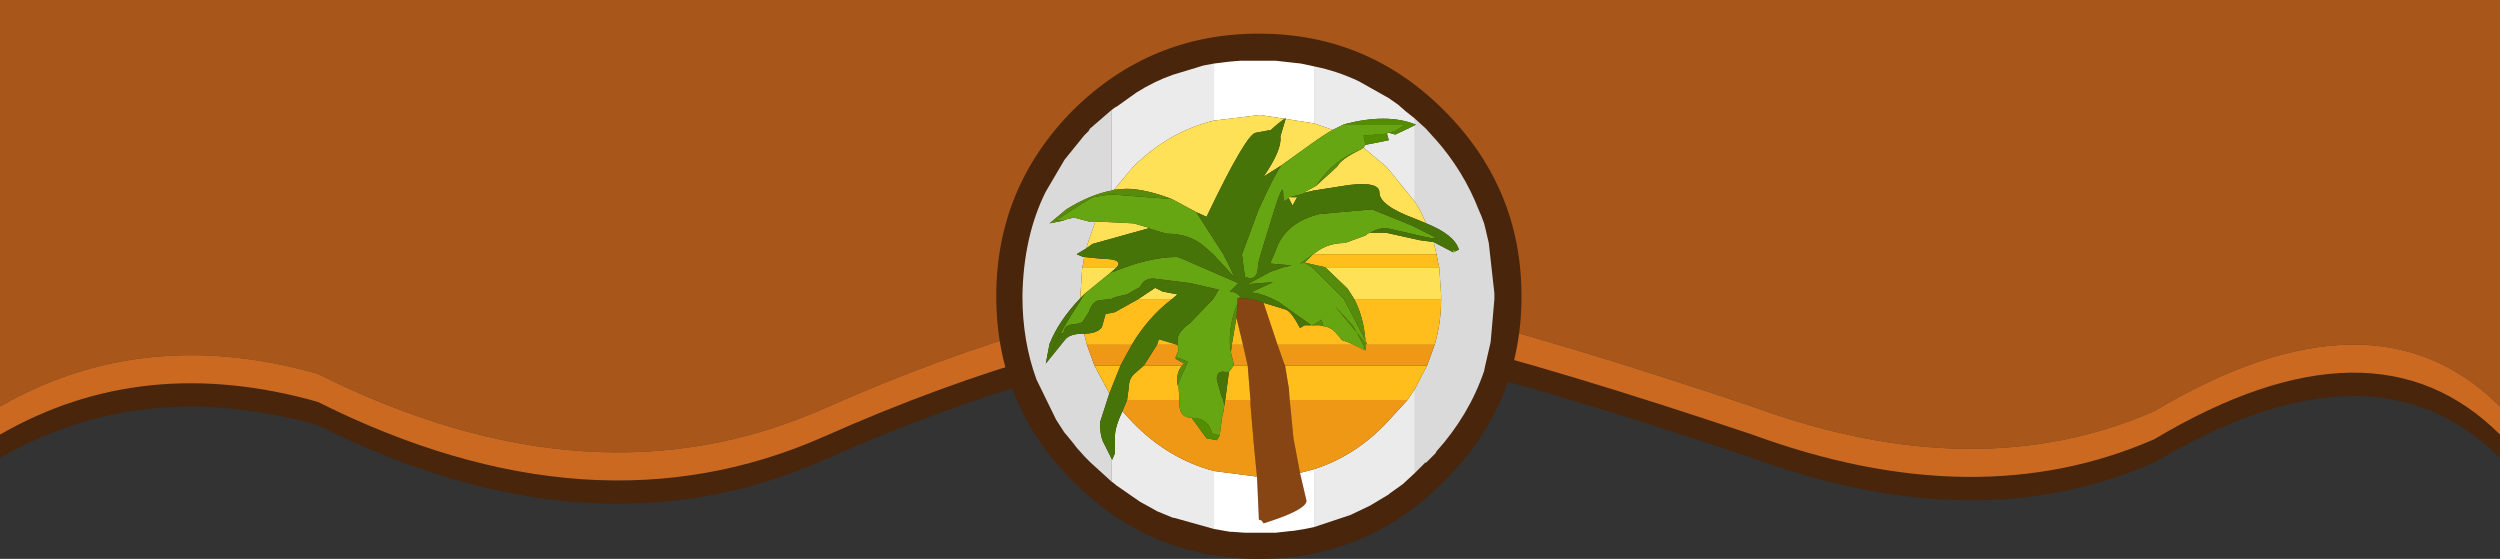 <?xml version="1.0" encoding="UTF-8" standalone="no"?>
<svg xmlns:ffdec="https://www.free-decompiler.com/flash" xmlns:xlink="http://www.w3.org/1999/xlink" ffdec:objectType="shape" height="29.9px" width="133.75px" xmlns="http://www.w3.org/2000/svg">
  <rect width="100%" height="100%" fill="#333333" stroke="none"/>
  <g transform="matrix(1.0, 0.0, 0.0, 1.0, 49.0, -43.0)">
    <path d="M-49.0 64.75 L-49.0 43.0 84.75 43.0 84.75 64.75 Q78.0 58.0 66.25 65.0 56.75 69.15 44.75 64.75 23.75 57.7 18.25 58.25 7.5 59.35 -4.9 64.85 -17.3 70.35 -32.0 63.0 -41.35 60.35 -49.0 64.75" fill="#a8561a" fill-rule="evenodd" stroke="none"/>
    <path d="M84.75 66.25 L84.75 67.5 Q78.0 60.75 66.25 67.75 56.75 71.9 44.75 67.5 23.75 60.45 18.25 61.0 7.5 62.1 -4.9 67.6 -17.3 73.1 -32.0 65.75 -41.35 63.1 -49.0 67.5 L-49.0 66.25 Q-41.35 61.85 -32.0 64.5 -17.3 71.85 -4.9 66.35 7.5 60.85 18.25 59.75 23.75 59.2 44.75 66.25 56.75 70.65 66.25 66.5 78.0 59.5 84.75 66.25" fill="#48250b" fill-rule="evenodd" stroke="none"/>
    <path d="M84.75 64.75 L84.75 66.25 Q78.0 59.5 66.25 66.5 56.75 70.65 44.75 66.25 23.75 59.2 18.25 59.75 7.5 60.85 -4.9 66.35 -17.3 71.85 -32.0 64.5 -41.35 61.85 -49.0 66.25 L-49.0 64.75 Q-41.35 60.35 -32.0 63.0 -17.3 70.35 -4.9 64.85 7.5 59.35 18.25 58.25 23.75 57.7 44.75 64.75 56.75 69.15 66.25 65.0 78.0 58.0 84.75 64.75" fill="#cc6920" fill-rule="evenodd" stroke="none"/>
    <path d="M28.25 48.9 Q32.4 53.05 32.4 58.85 32.4 64.65 28.25 68.75 24.15 72.9 18.35 72.9 12.55 72.9 8.4 68.75 4.3 64.65 4.3 58.85 4.3 53.05 8.4 48.9 12.55 44.8 18.35 44.8 24.15 44.8 28.25 48.9" fill="#48250b" fill-rule="evenodd" stroke="none"/>
    <path d="M17.3 58.95 L18.0 59.0 18.6 59.2 19.35 61.45 19.7 62.45 19.75 62.55 19.95 63.75 20.0 64.4 20.2 66.45 20.55 68.3 20.9 69.8 Q20.85 70.3 18.6 71.0 L18.5 70.85 18.35 70.8 18.25 68.5 18.1 67.0 17.9 64.65 17.9 64.4 17.75 62.55 17.5 61.45 17.15 60.0 17.2 59.25 17.2 59.0 17.2 58.95 17.3 58.95" fill="#874514" fill-rule="evenodd" stroke="none"/>
    <path d="M10.45 48.9 L10.65 48.75 10.75 48.7 11.8 47.95 Q12.75 47.35 13.75 47.0 L15.4 46.5 15.95 46.4 15.95 49.45 Q13.5 50.05 11.6 51.95 L10.6 53.15 10.45 53.2 10.45 48.9 M21.3 46.55 Q22.55 46.8 23.7 47.35 L24.5 47.8 25.3 48.25 25.8 48.6 26.2 48.95 26.7 49.35 26.7 49.65 Q25.2 49.05 22.9 49.65 L22.3 49.95 21.3 49.6 21.3 46.55 M26.7 68.3 L26.05 68.9 25.35 69.4 25.3 69.45 24.3 70.05 23.25 70.55 21.3 71.2 21.3 68.1 Q23.5 67.4 25.2 65.6 L26.3 64.4 26.7 63.8 26.7 68.3 M15.95 71.3 L13.8 70.7 13.75 70.7 12.9 70.35 12.55 70.15 12.0 69.85 11.35 69.4 10.7 68.95 10.65 68.9 10.45 68.75 10.45 67.5 10.5 67.6 10.65 67.25 10.65 66.35 Q10.65 65.85 11.05 65.0 L11.6 65.6 Q13.5 67.55 15.95 68.2 L15.95 71.3 M25.3 50.1 L25.65 50.2 26.7 49.7 26.7 53.8 25.2 51.95 23.95 50.9 24.05 50.75 25.3 50.5 25.2 50.15 25.3 50.1" fill="#ebebeb" fill-rule="evenodd" stroke="none"/>
    <path d="M15.95 46.4 L16.75 46.3 17.35 46.25 19.25 46.25 20.15 46.35 20.6 46.4 21.3 46.55 21.3 49.6 18.4 49.15 15.95 49.45 15.95 46.4 M21.3 71.2 L20.8 71.3 20.2 71.4 20.15 71.4 19.25 71.5 17.6 71.5 16.9 71.45 16.8 71.45 15.95 71.3 15.95 68.2 18.25 68.5 18.35 70.8 18.5 70.85 18.6 71.0 Q20.85 70.3 20.9 69.8 L20.55 68.3 21.3 68.1 21.3 71.2" fill="#ffffff" fill-rule="evenodd" stroke="none"/>
    <path d="M26.7 49.35 L27.25 49.85 27.3 49.9 27.75 50.4 27.8 50.45 Q29.3 52.15 30.1 54.2 L30.25 54.55 30.4 54.95 30.45 55.15 30.65 56.0 30.95 58.7 30.95 58.85 30.95 59.0 30.75 61.3 30.45 62.6 30.4 62.85 Q29.6 65.2 27.85 67.15 L27.8 67.25 27.35 67.7 27.3 67.75 27.25 67.75 26.7 68.3 26.7 63.8 27.35 62.55 27.75 61.45 Q28.1 60.3 28.1 59.0 L28.1 58.8 28.0 57.3 27.95 57.1 27.85 56.6 27.7 55.95 28.75 56.5 28.85 56.45 29.05 56.35 Q28.8 55.55 27.3 54.95 L27.0 54.3 26.7 53.8 26.7 49.7 26.75 49.65 26.7 49.65 26.7 49.35 M10.45 68.75 L9.35 67.75 9.1 67.5 9.05 67.45 8.6 66.95 8.45 66.75 8.0 66.2 7.95 66.15 7.5 65.45 6.45 63.3 Q5.7 61.25 5.7 58.85 5.75 55.65 6.95 53.25 L7.95 51.55 9.0 50.25 9.25 50.0 9.3 49.9 9.35 49.85 10.45 48.9 10.45 53.2 Q9.35 53.4 8.05 54.2 L7.15 54.95 7.9 54.8 8.0 54.75 8.4 54.65 8.5 54.65 9.25 54.85 9.6 54.85 9.1 56.3 8.6 56.6 8.95 56.75 9.0 56.75 8.95 57.1 8.9 57.3 8.8 58.8 8.8 58.95 Q7.65 60.15 7.15 61.4 L6.95 62.45 8.0 61.15 Q8.25 60.85 9.0 60.85 L9.15 61.45 9.55 62.55 10.35 64.05 9.85 65.6 Q9.85 66.25 10.0 66.6 L10.45 67.5 10.45 68.75" fill="#dadada" fill-rule="evenodd" stroke="none"/>
    <path d="M27.85 56.6 L27.95 57.1 28.0 57.3 21.9 57.3 20.8 57.05 21.25 56.6 27.85 56.6 M28.1 59.0 Q28.1 60.3 27.75 61.45 L24.15 61.45 24.05 61.2 Q23.95 59.95 23.45 59.0 L28.1 59.0 M27.35 62.55 L26.7 63.8 26.3 64.4 20.0 64.4 19.95 63.75 19.75 62.55 27.35 62.55 M9.0 56.75 L10.0 56.85 Q11.1 56.85 10.75 57.3 L8.9 57.3 8.95 57.1 9.0 56.75 M18.6 59.2 L19.75 59.55 Q20.05 59.6 20.55 60.55 L20.8 60.4 21.15 60.4 21.2 60.4 21.25 60.45 21.25 60.4 21.6 60.4 21.8 60.45 Q22.25 60.5 22.55 60.9 L22.8 61.2 23.1 61.3 23.45 61.45 19.35 61.45 18.6 59.2 M24.05 61.35 L24.15 61.45 24.05 61.45 24.05 61.35 M9.0 60.85 Q9.7 60.85 9.95 60.5 L10.15 59.8 10.65 59.7 11.9 59.0 13.7 59.0 Q12.4 60.0 11.55 61.45 L9.15 61.45 9.0 60.85 M10.95 62.55 L10.35 64.05 9.55 62.55 10.95 62.55 M11.3 64.4 L11.4 63.65 Q11.4 63.2 11.8 62.9 L12.2 62.55 14.25 62.55 Q13.9 62.95 14.0 63.6 L14.05 63.65 14.1 64.4 11.3 64.4 M12.9 61.45 L13.0 61.15 14.0 61.45 12.9 61.45 M16.75 62.9 L17.0 62.55 17.75 62.55 17.9 64.4 16.55 64.4 16.75 62.9 M17.5 61.45 L16.9 61.45 17.15 60.0 17.5 61.45" fill="#ffbe1c" fill-rule="evenodd" stroke="none"/>
    <path d="M10.6 53.15 L11.6 51.95 Q13.5 50.05 15.95 49.45 L18.4 49.15 21.3 49.6 22.3 49.95 Q21.85 50.2 21.15 50.7 L19.55 51.85 18.6 52.45 Q19.6 51.0 19.5 50.3 L19.8 49.3 Q19.3 49.65 19.0 49.95 L18.2 50.1 Q17.7 50.1 15.55 54.6 L15.0 54.35 13.7 53.65 Q12.25 53.1 11.25 53.1 L10.6 53.15 M26.7 53.8 L27.0 54.3 27.3 54.95 26.7 54.7 Q24.8 54.0 24.8 53.3 24.8 52.7 23.15 52.9 L21.25 53.2 21.05 53.25 20.75 53.3 21.4 52.95 22.55 51.9 Q22.75 51.5 23.8 51.0 L23.95 50.9 25.2 51.95 26.7 53.8 M27.7 55.95 L27.85 56.6 21.25 56.6 21.4 56.5 Q22.05 56.0 22.95 56.0 L24.05 55.6 Q24.15 55.5 24.3 55.45 L25.15 55.45 26.05 55.65 26.95 55.85 27.7 55.95 M28.0 57.3 L28.1 58.8 28.1 59.0 23.45 59.0 23.1 58.45 21.9 57.3 28.0 57.3 M20.0 53.55 L20.4 53.55 20.15 54.0 19.95 53.6 19.9 53.55 20.0 53.55 M12.5 55.2 L9.45 56.05 9.1 56.3 9.6 54.85 11.65 54.95 12.5 55.2 M10.75 57.3 L10.4 57.6 9.05 58.7 8.8 58.95 8.8 58.8 8.9 57.3 10.75 57.3 M11.9 59.0 L12.8 58.4 13.2 58.6 14.0 58.75 13.7 59.0 11.9 59.0" fill="#ffe158" fill-rule="evenodd" stroke="none"/>
    <path d="M27.75 61.45 L27.35 62.55 19.75 62.55 19.7 62.45 19.35 61.45 23.45 61.45 24.05 61.75 24.05 61.45 24.15 61.45 24.15 61.5 24.15 61.45 27.75 61.45 M26.3 64.4 L25.2 65.6 Q23.5 67.4 21.3 68.1 L20.55 68.3 20.2 66.45 20.0 64.4 26.3 64.4 M18.25 68.5 L15.95 68.2 Q13.5 67.55 11.6 65.6 L11.05 65.0 11.3 64.4 14.1 64.4 14.1 64.7 Q14.15 65.35 14.75 65.35 L15.55 66.45 16.1 66.55 16.25 66.3 16.4 65.2 16.45 65.05 16.5 64.7 16.55 64.4 17.9 64.4 17.9 64.65 18.1 67.0 18.25 68.5 M11.55 61.45 L10.95 62.55 9.55 62.55 9.15 61.45 11.55 61.45 M12.2 62.55 L12.9 61.45 14.0 61.45 14.05 61.75 13.9 62.1 13.9 62.2 14.35 62.45 14.25 62.55 12.2 62.55 M17.0 62.55 L17.0 62.45 16.85 61.85 16.9 61.45 17.5 61.45 17.75 62.55 17.0 62.55" fill="#ee9815" fill-rule="evenodd" stroke="none"/>
    <path d="M26.7 49.65 L26.75 49.65 26.7 49.7 25.65 50.2 25.3 50.1 25.65 50.0 26.15 49.65 22.9 49.65 Q25.2 49.05 26.7 49.65 M24.05 50.75 L23.95 50.25 25.2 50.15 25.3 50.5 24.05 50.75 M14.75 65.35 Q15.65 65.35 15.85 66.2 L15.9 66.2 16.25 66.3 16.1 66.55 15.55 66.45 14.75 65.35" fill="#528e00" fill-rule="evenodd" stroke="none"/>
    <path d="M22.9 49.65 L26.15 49.65 25.65 50.0 25.3 50.1 25.2 50.15 23.95 50.25 24.05 50.75 23.95 50.9 23.8 51.0 Q22.5 51.5 21.7 52.55 L21.4 52.95 20.75 53.3 21.05 53.25 20.6 53.4 20.0 53.55 19.9 53.55 19.95 53.6 19.75 53.75 Q19.65 53.8 19.65 53.3 19.65 52.65 19.0 54.8 L18.45 56.6 18.3 57.15 18.3 57.3 Q18.25 58.1 17.6 57.8 L17.45 56.65 17.45 56.6 18.3 54.3 Q19.15 52.4 19.55 51.85 L21.15 50.7 Q21.85 50.2 22.3 49.95 L22.9 49.65 M15.0 54.35 L16.45 56.6 16.8 57.3 17.05 57.85 16.55 57.3 15.9 56.6 15.5 56.25 Q14.7 55.5 13.4 55.5 L12.55 55.25 12.5 55.2 11.65 54.95 9.6 54.85 9.25 54.85 8.5 54.65 8.4 54.65 8.0 54.75 7.9 54.8 7.5 54.8 Q9.2 53.65 9.5 53.55 L10.4 53.4 13.7 53.65 15.0 54.35 M10.4 57.6 L11.2 57.3 Q12.7 56.75 14.0 56.75 14.05 56.75 15.3 57.3 L17.25 58.15 16.8 58.6 17.1 58.65 17.35 58.85 17.3 58.95 17.2 58.95 17.2 59.0 17.2 59.25 Q16.75 60.35 16.8 61.4 L16.8 61.45 16.85 61.85 17.0 62.45 17.0 62.55 16.75 62.9 16.55 62.9 Q16.1 62.8 16.1 63.3 L16.35 64.2 16.45 64.4 16.5 64.7 16.45 65.05 16.4 65.2 16.25 66.3 15.9 66.2 15.85 66.2 Q15.65 65.35 14.75 65.35 14.15 65.35 14.1 64.7 L14.1 64.4 14.05 63.65 14.0 63.6 14.55 62.35 13.9 62.1 14.05 61.75 14.0 61.45 14.0 61.2 Q14.0 60.75 14.65 60.3 L15.9 59.0 16.2 58.5 14.7 58.15 12.7 57.9 Q12.2 57.9 12.0 58.35 L11.3 58.75 10.65 58.9 10.45 59.0 9.95 59.05 Q9.45 59.05 9.25 59.7 L8.9 60.25 8.5 60.35 Q7.95 60.35 7.9 60.8 L7.75 60.85 7.1 62.15 Q7.75 60.65 8.8 59.1 L8.85 59.0 9.05 58.7 10.4 57.6 M21.15 60.4 L19.4 59.15 19.1 59.0 Q18.35 58.65 17.9 58.65 L19.1 58.1 17.75 58.2 18.95 57.55 19.65 57.3 20.1 57.2 18.95 57.1 19.25 56.4 Q19.75 54.9 21.6 54.45 L24.4 54.2 26.5 55.05 27.6 55.6 27.85 55.75 27.8 55.75 27.65 55.75 27.35 55.7 26.9 55.6 26.05 55.4 25.15 55.2 Q24.75 55.2 24.3 55.45 24.15 55.5 24.05 55.6 L22.95 56.0 Q22.05 56.0 21.4 56.5 L21.25 56.6 21.05 56.75 20.55 57.1 20.8 57.05 21.2 57.3 22.9 59.0 24.05 61.2 24.15 61.45 24.05 61.35 22.4 59.35 23.4 60.45 23.95 61.45 24.05 61.75 23.45 61.45 23.1 61.3 22.8 61.2 22.55 60.9 Q22.25 60.5 21.8 60.45 L21.7 60.1 21.25 60.4 21.25 60.45 21.2 60.4 21.15 60.4 M24.15 61.45 L24.15 61.5 24.15 61.45" fill="#67a613" fill-rule="evenodd" stroke="none"/>
    <path d="M27.3 54.95 Q28.8 55.55 29.05 56.35 L28.85 56.45 28.75 56.35 28.75 56.5 27.7 55.95 26.95 55.85 26.05 55.65 25.15 55.45 24.3 55.45 Q24.75 55.2 25.15 55.2 L26.05 55.4 26.9 55.6 27.35 55.7 27.65 55.75 27.8 55.75 27.85 55.75 27.6 55.6 26.5 55.05 24.4 54.2 21.6 54.45 Q19.75 54.9 19.25 56.4 L18.95 57.1 20.1 57.2 19.65 57.3 18.95 57.55 17.75 58.2 19.1 58.1 17.9 58.65 Q18.35 58.65 19.1 59.0 L19.4 59.15 21.15 60.4 20.8 60.4 20.55 60.55 Q20.05 59.6 19.75 59.55 L18.6 59.2 18.0 59.0 17.3 58.95 17.35 58.85 17.1 58.65 16.8 58.6 17.25 58.15 15.3 57.3 Q14.05 56.75 14.0 56.75 12.7 56.75 11.2 57.3 L10.4 57.6 10.75 57.3 Q11.1 56.85 10.0 56.85 L9.0 56.75 8.95 56.75 8.6 56.6 9.1 56.3 9.45 56.05 12.5 55.2 12.55 55.25 13.4 55.5 Q14.7 55.5 15.5 56.25 L15.9 56.6 16.55 57.3 17.05 57.85 16.8 57.3 16.45 56.6 15.0 54.35 15.55 54.6 Q17.7 50.1 18.2 50.1 L19.0 49.95 Q19.3 49.65 19.8 49.3 L19.5 50.3 Q19.6 51.0 18.6 52.45 L19.55 51.85 Q19.15 52.4 18.3 54.3 L17.45 56.6 17.45 56.65 17.6 57.8 Q18.25 58.1 18.3 57.3 L18.3 57.15 18.45 56.6 19.0 54.8 Q19.65 52.65 19.65 53.3 19.65 53.8 19.75 53.75 L19.95 53.6 20.15 54.0 20.4 53.55 20.0 53.55 20.6 53.4 21.05 53.25 21.25 53.2 23.15 52.9 Q24.8 52.7 24.8 53.3 24.8 54.0 26.7 54.7 L27.3 54.95 M9.05 58.7 L8.85 59.0 8.8 59.1 Q7.75 60.65 7.1 62.15 L7.75 60.85 7.9 60.8 Q7.95 60.35 8.5 60.35 L8.9 60.25 9.25 59.7 Q9.45 59.05 9.95 59.05 L10.45 59.0 10.65 58.9 11.3 58.75 12.0 58.35 Q12.2 57.9 12.7 57.9 L14.7 58.15 16.2 58.5 15.9 59.0 14.65 60.3 Q14.0 60.75 14.0 61.2 L14.0 61.45 13.0 61.15 12.9 61.45 12.2 62.55 11.8 62.9 Q11.4 63.2 11.4 63.65 L11.3 64.4 11.05 65.0 Q10.65 65.85 10.65 66.35 L10.65 67.25 10.5 67.6 10.45 67.5 10.0 66.6 Q9.85 66.25 9.85 65.6 L10.35 64.05 10.95 62.55 11.55 61.45 Q12.4 60.0 13.7 59.0 L14.0 58.75 13.2 58.6 12.8 58.4 11.9 59.0 10.65 59.7 10.15 59.8 9.95 60.5 Q9.7 60.85 9.0 60.85 8.25 60.85 8.0 61.15 L6.95 62.45 7.15 61.4 Q7.65 60.15 8.8 58.95 L9.05 58.7 M16.5 64.7 L16.45 64.4 16.35 64.2 16.1 63.3 Q16.1 62.8 16.55 62.9 L16.75 62.9 16.55 64.4 16.5 64.7" fill="#477409" fill-rule="evenodd" stroke="none"/>
    <path d="M10.45 53.2 L10.6 53.15 11.25 53.1 Q12.25 53.1 13.7 53.65 L10.4 53.4 9.5 53.55 Q9.2 53.65 7.5 54.8 L7.9 54.8 7.15 54.95 8.05 54.2 Q9.35 53.4 10.45 53.2 M21.4 52.95 L21.7 52.55 Q22.5 51.5 23.8 51.0 22.75 51.5 22.55 51.9 L21.4 52.95 M21.25 56.6 L20.8 57.05 20.55 57.1 21.05 56.75 21.25 56.6 21.4 56.5 21.25 56.6 M20.8 57.05 L21.9 57.3 23.1 58.45 23.45 59.0 Q23.95 59.95 24.05 61.2 L22.9 59.0 21.2 57.3 20.8 57.05 M21.25 60.4 L21.7 60.1 21.8 60.45 21.6 60.4 21.25 60.4 M24.05 61.75 L23.95 61.45 23.4 60.45 22.4 59.35 24.05 61.35 24.05 61.45 24.05 61.75 M13.9 62.1 L14.55 62.35 14.0 63.6 Q13.9 62.95 14.25 62.55 L14.35 62.45 13.9 62.2 13.9 62.1 M16.85 61.85 L16.8 61.45 16.8 61.4 Q16.75 60.35 17.2 59.25 L17.15 60.0 16.9 61.45 16.85 61.85" fill="#568c0c" fill-rule="evenodd" stroke="none"/>
    <path d="M28.85 56.45 L28.75 56.5 28.75 56.35 28.85 56.45" fill="#7ed50b" fill-rule="evenodd" stroke="none"/>
  </g>
</svg>
